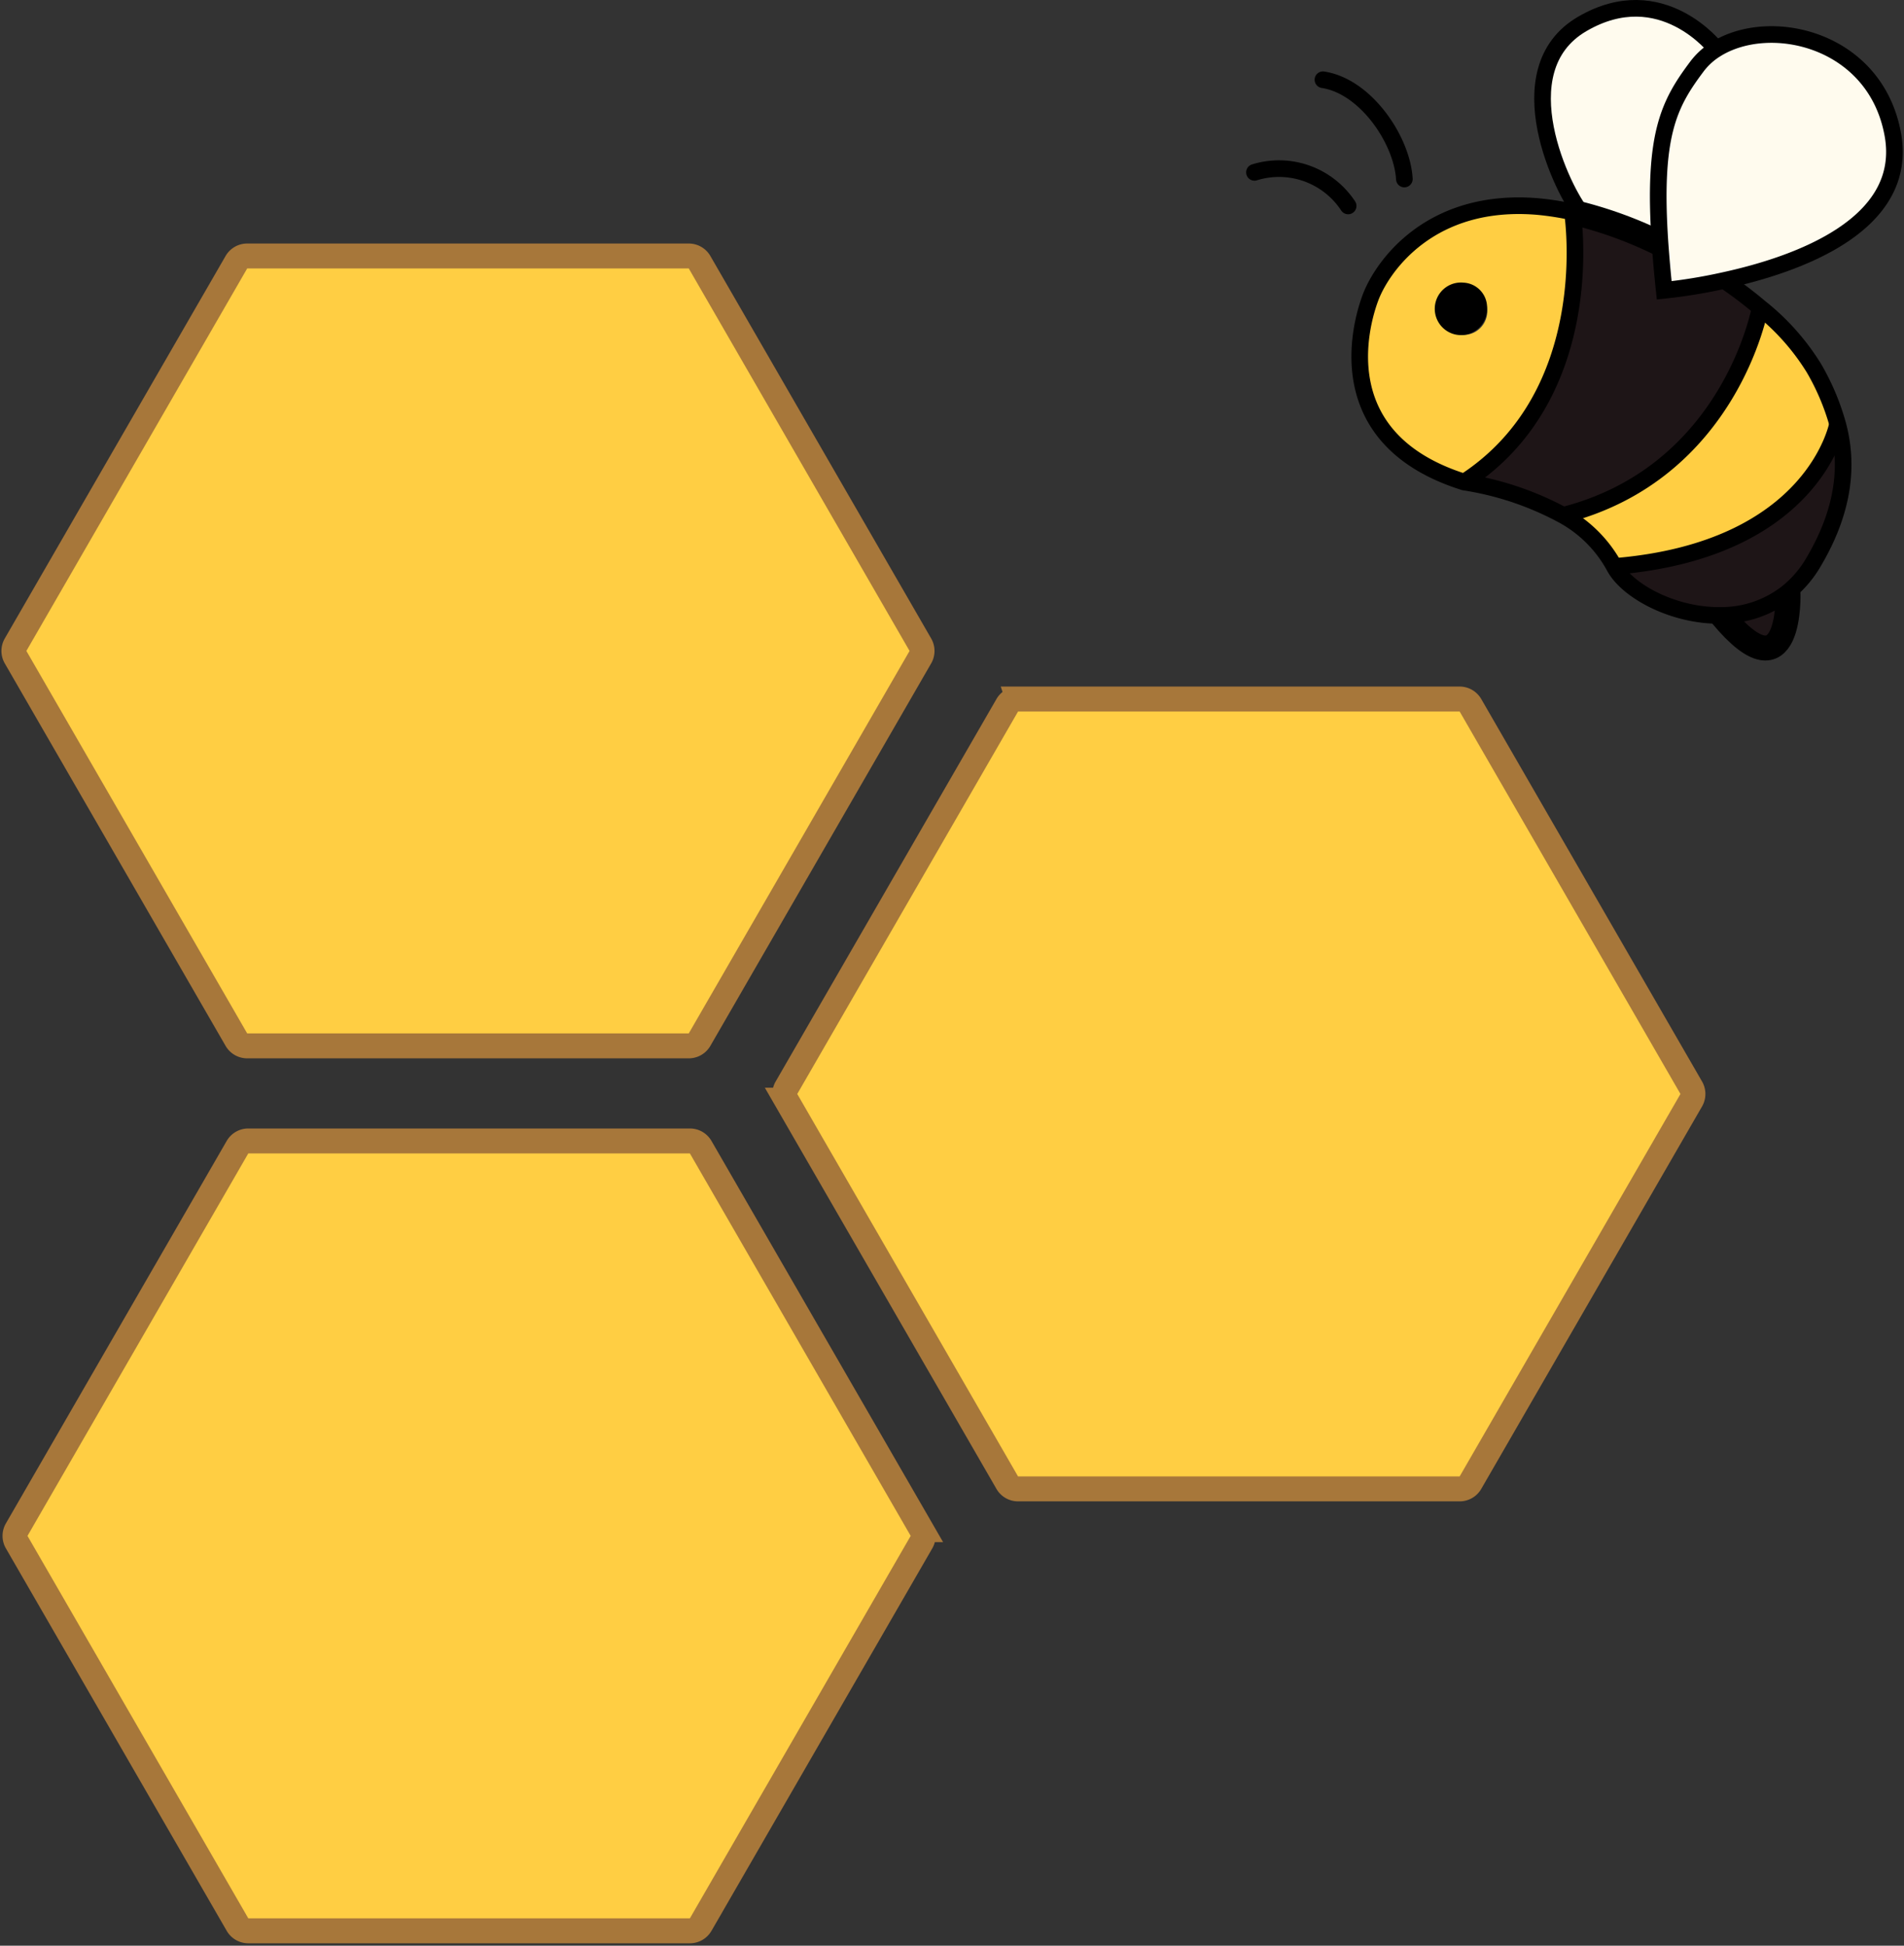 <svg xmlns="http://www.w3.org/2000/svg" width="229" height="234" fill="none"><rect width="100%" height="100%" fill="#333333" stroke="none"/><path fill="#FFCE43" stroke="#A7773A" stroke-width="3" d="M29.729 30.788H82.84a1.5 1.5 0 0 1 1.3.75l26.555 45.997a1.5 1.5 0 0 1 0 1.5L84.14 125.032a1.5 1.5 0 0 1-1.299.75H29.73a1.5 1.5 0 0 1-1.3-.75L1.874 79.035a1.5 1.5 0 0 1 0-1.5L28.43 31.538a1.5 1.5 0 0 1 1.299-.75ZM122.445 84.07h53.112a1.5 1.5 0 0 1 1.299.75l26.556 45.998a1.5 1.5 0 0 1 0 1.5l-26.556 45.996a1.5 1.5 0 0 1-1.299.75h-53.112a1.502 1.502 0 0 1-1.3-.75l-26.556-45.996a1.5 1.5 0 0 1 0-1.5l26.556-45.997c.268-.464.764-.75 1.3-.75ZM29.863 137.218h53.112a1.5 1.5 0 0 1 1.299.75l26.556 45.997a1.5 1.5 0 0 1 0 1.5l-26.556 45.997a1.5 1.5 0 0 1-1.3.75H29.863a1.5 1.5 0 0 1-1.298-.75L2.007 185.465a1.5 1.5 0 0 1 0-1.5l26.556-45.997a1.5 1.5 0 0 1 1.3-.75Z"/><path fill="#FFCE43" d="M164.846 35.773c-1.223 3.228-5.175 17.063 11.259 22.224C192.416 47.39 189.174 25.9 189.118 25.49a34.336 34.336 0 0 0-4.133-.647c-13.079-1.105-18.784 7.312-20.139 10.93Zm8.359 1.362c.055-.55.267-1.07.611-1.502a2.844 2.844 0 0 1 2.941-.975 2.845 2.845 0 0 1 2.083 2.302 2.866 2.866 0 0 1-1.246 2.849 2.831 2.831 0 0 1-1.546.468 2.968 2.968 0 0 1-2.073-.976 2.98 2.98 0 0 1-.77-2.166Z"/><path fill="#000" d="M176.011 33.993a3.136 3.136 0 0 0-1.825.38 3.168 3.168 0 0 0 .799 5.844 3.132 3.132 0 0 0 1.859-.13 3.15 3.15 0 0 0 1.461-1.163c.359-.527.55-1.15.549-1.789a2.994 2.994 0 0 0-1.709-2.862 2.965 2.965 0 0 0-1.134-.28Z"/><path fill="#1E1517" d="M176.106 57.997a36.668 36.668 0 0 1 11.866 3.98c20.149-5.103 23.694-24.937 23.694-24.937a51.432 51.432 0 0 0-4.369-3.304c-2.362.525-4.75.916-7.156 1.171a162.894 162.894 0 0 1-.502-5.617 49.958 49.958 0 0 0-9.392-3.505l-1.147-.276c.076.39 3.317 21.881-12.994 32.488Z"/><path fill="#FFFBEE" d="M190.267 2.876c-9.572 5.542-2.217 20.329 0 22.91 3.24.849 6.386 2.023 9.393 3.503-.891-13.064 1.052-16.768 4.416-21.271a8.397 8.397 0 0 1 2.341-2.133s-6.568-8.55-16.15-3.009Z"/><path fill="#FFCE43" d="M187.973 61.977a15.477 15.477 0 0 1 6.17 6.15c24.177-1.903 26.878-17.195 26.878-17.195a28.622 28.622 0 0 0-2.843-6.665 28.147 28.147 0 0 0-6.463-7.256s-3.592 19.9-23.742 24.966Z"/><path fill="#FFFBEE" d="M204.074 8.018c-3.364 4.504-5.307 8.208-4.416 21.271.123 1.714.284 3.571.502 5.618a64.195 64.195 0 0 0 7.155-1.17c8.796-1.905 22.32-6.666 20.339-17.578-2.085-11.473-14.718-14.33-21.239-10.274a8.397 8.397 0 0 0-2.341 2.133Z"/><path fill="#1E1517" d="M194.142 68.128c1.526 2.951 7.165 6.017 12.918 5.903a12.854 12.854 0 0 0 7.99-2.8 13.24 13.24 0 0 0 3.099-3.665c4.018-6.799 4.037-12.378 2.843-16.634.029 0-2.673 15.244-26.85 17.196Z"/><path fill="#1E1517" d="M207.059 74.05c8.53 10.284 7.99-2.8 7.99-2.8a12.854 12.854 0 0 1-7.99 2.8Z"/><path stroke="#000" stroke-miterlimit="10" stroke-width="2" d="M189.119 25.49a34.351 34.351 0 0 0-4.132-.647c-13.079-1.124-18.784 7.331-20.14 10.911-1.222 3.228-5.174 17.063 11.26 22.224a36.67 36.67 0 0 1 11.865 3.98 15.477 15.477 0 0 1 6.17 6.15c1.526 2.952 7.165 6.018 12.918 5.904a12.854 12.854 0 0 0 7.99-2.8 13.24 13.24 0 0 0 3.099-3.665c4.018-6.798 4.037-12.378 2.843-16.634a28.622 28.622 0 0 0-2.843-6.665 28.169 28.169 0 0 0-6.464-7.256 51.432 51.432 0 0 0-4.369-3.304"/><path stroke="#000" stroke-miterlimit="10" stroke-width="3" d="M199.657 29.299a49.958 49.958 0 0 0-9.392-3.504l-1.147-.276"/><path stroke="#000" stroke-miterlimit="10" stroke-width="2" d="M199.658 29.299c.123 1.714.284 3.57.502 5.618a64.195 64.195 0 0 0 7.155-1.172c8.796-1.904 22.32-6.665 20.339-17.576-2.085-11.474-14.718-14.33-21.239-10.274a8.397 8.397 0 0 0-2.341 2.133c-3.364 4.494-5.307 8.198-4.416 21.27ZM189.12 25.49c.057.39 3.345 21.9-13.013 32.488M211.684 37.04s-3.564 19.833-23.694 24.937M221.021 50.932s-2.701 15.234-26.878 17.196"/><path stroke="#000" stroke-miterlimit="10" stroke-width="2" d="M206.417 5.885s-6.568-8.57-16.112-3.009c-9.544 5.561-2.217 20.329 0 22.91"/><path stroke="#000" stroke-miterlimit="10" stroke-width="3" d="M215.047 71.194s.531 13.083-7.989 2.8"/><path stroke="#000" stroke-linecap="round" stroke-miterlimit="10" stroke-width="2" d="M168.905 21.53c-.256-4.619-4.596-11.15-9.79-11.94M162.146 24.767a9.984 9.984 0 0 0-4.965-3.904 9.935 9.935 0 0 0-6.303-.134"/></svg>